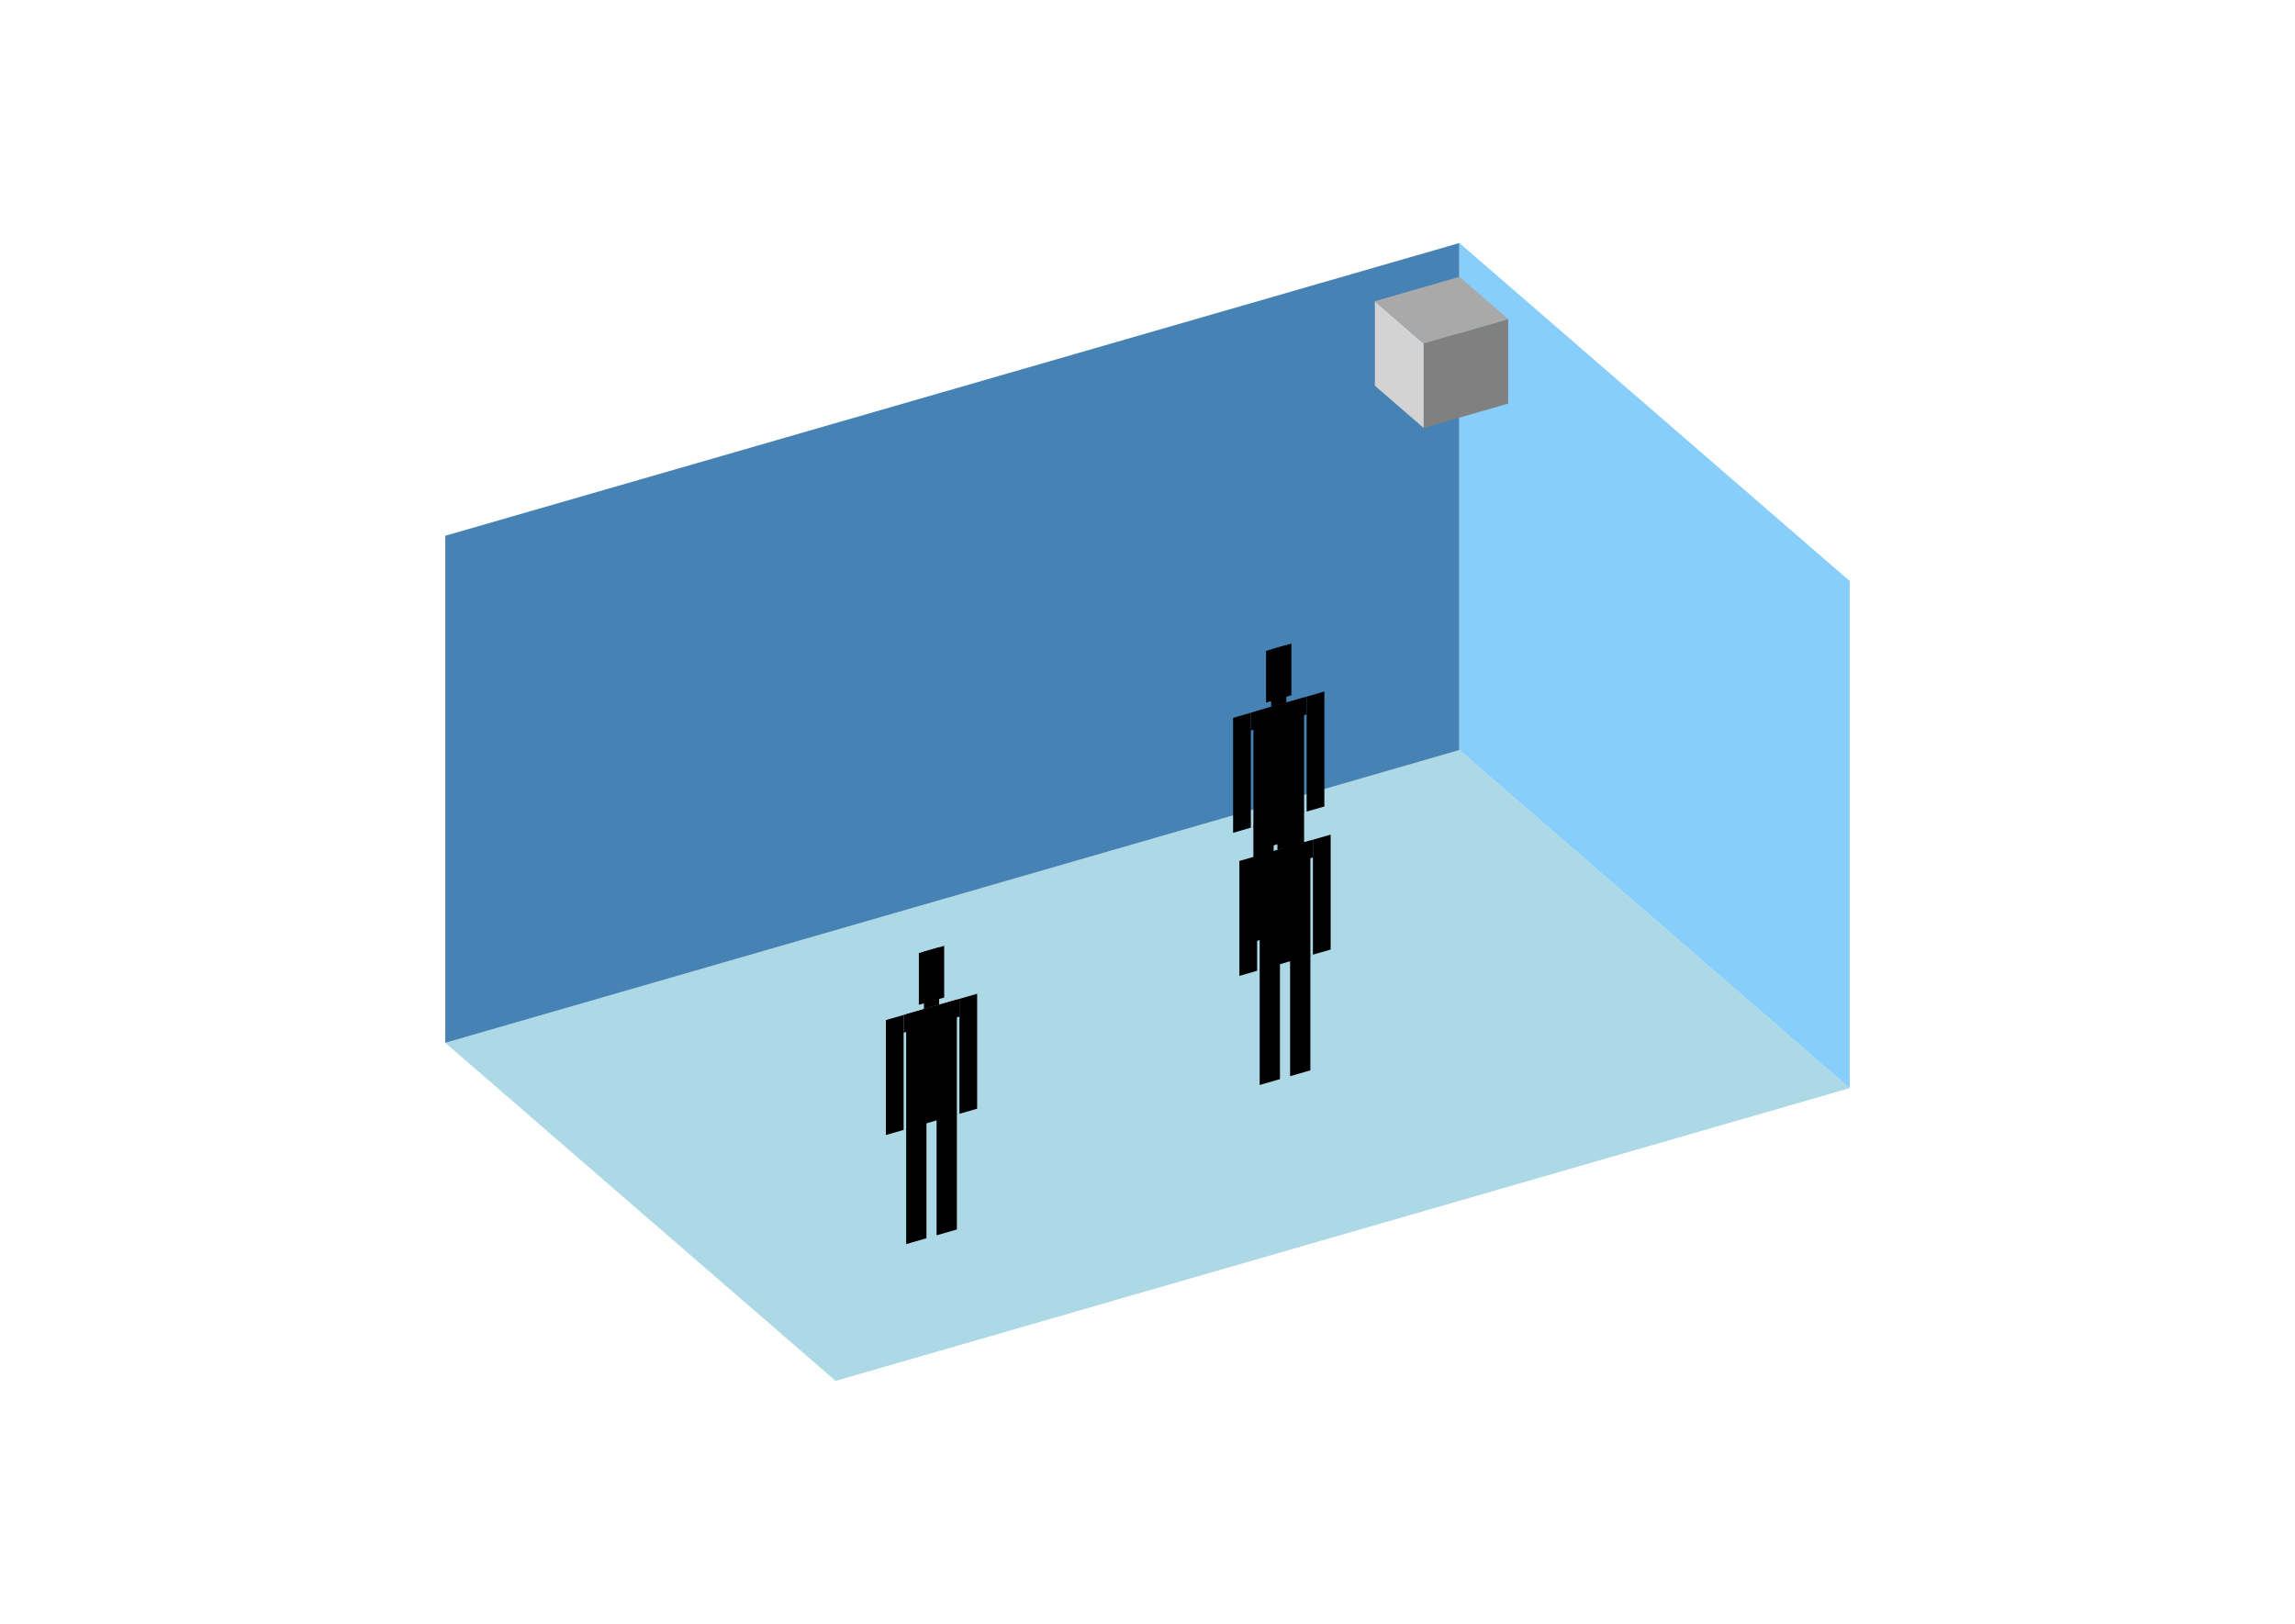 <?xml version="1.0" encoding="UTF-8"?>
<svg
  xmlns="http://www.w3.org/2000/svg"
  width="848"
  height="600"
  style="background-color:white"
>
  <polygon fill="lightblue" points="308.759,510.212 164.534,385.31 539.241,277.141 683.466,402.044" />
  <polygon fill="steelblue" points="164.534,385.31 164.534,197.956 539.241,89.788 539.241,277.141" />
  <polygon fill="lightskyblue" points="683.466,402.044 683.466,214.69 539.241,89.788 539.241,277.141" />
  <polygon fill="grey" points="526.044,158.13 526.044,126.905 557.269,117.891 557.269,149.116" />
  <polygon fill="lightgrey" points="526.044,158.13 526.044,126.905 508.016,111.292 508.016,142.517" />
  <polygon fill="darkgrey" points="526.044,126.905 508.016,111.292 539.241,102.278 557.269,117.891" />
  <polygon fill="hsl(288.0,50.0%,68.652%)" points="463.124,348.013 463.124,305.122 470.618,302.958 470.618,345.85" />
  <polygon fill="hsl(288.0,50.0%,68.652%)" points="481.859,342.605 481.859,299.713 474.365,301.877 474.365,344.768" />
  <polygon fill="hsl(288.0,50.0%,68.652%)" points="455.63,307.71 455.63,265.243 462.187,263.35 462.187,305.817" />
  <polygon fill="hsl(288.0,50.0%,68.652%)" points="482.796,299.868 482.796,257.401 489.353,255.508 489.353,297.975" />
  <polygon fill="hsl(288.0,50.0%,68.652%)" points="462.187,269.907 462.187,263.35 482.796,257.401 482.796,263.958" />
  <polygon fill="hsl(288.0,50.0%,68.652%)" points="463.124,305.546 463.124,263.08 481.859,257.671 481.859,300.138" />
  <polygon fill="hsl(288.0,50.0%,68.652%)" points="467.808,259.604 467.808,240.494 477.175,237.79 477.175,256.9" />
  <polygon fill="hsl(288.0,50.0%,68.652%)" points="469.681,261.187 469.681,239.953 475.302,238.331 475.302,259.564" />
  <polygon fill="hsl(288.0,50.0%,52.578%)" points="465.447,400.882 465.447,357.99 472.941,355.827 472.941,398.718" />
  <polygon fill="hsl(288.0,50.0%,52.578%)" points="484.183,395.473 484.183,352.582 476.688,354.745 476.688,397.636" />
  <polygon fill="hsl(288.0,50.0%,52.578%)" points="457.953,360.578 457.953,318.111 464.511,316.218 464.511,358.685" />
  <polygon fill="hsl(288.0,50.0%,52.578%)" points="485.119,352.736 485.119,310.269 491.677,308.376 491.677,350.843" />
  <polygon fill="hsl(288.0,50.0%,52.578%)" points="464.511,322.776 464.511,316.218 485.119,310.269 485.119,316.826" />
  <polygon fill="hsl(288.0,50.0%,52.578%)" points="465.447,358.415 465.447,315.948 484.183,310.539 484.183,353.006" />
  <polygon fill="hsl(288.0,50.0%,52.578%)" points="470.131,312.472 470.131,293.362 479.499,290.658 479.499,309.768" />
  <polygon fill="hsl(288.0,50.0%,52.578%)" points="472.005,314.055 472.005,292.821 477.625,291.199 477.625,312.432" />
  <polygon fill="hsl(288.0,50.0%,46.247%)" points="334.83,459.676 334.83,416.785 342.324,414.621 342.324,457.513" />
  <polygon fill="hsl(288.0,50.0%,46.247%)" points="353.565,454.268 353.565,411.376 346.071,413.539 346.071,456.431" />
  <polygon fill="hsl(288.0,50.0%,46.247%)" points="327.335,419.373 327.335,376.906 333.893,375.013 333.893,417.48" />
  <polygon fill="hsl(288.0,50.0%,46.247%)" points="354.502,411.53 354.502,369.064 361.059,367.171 361.059,409.637" />
  <polygon fill="hsl(288.0,50.0%,46.247%)" points="333.893,381.57 333.893,375.013 354.502,369.064 354.502,375.621" />
  <polygon fill="hsl(288.0,50.0%,46.247%)" points="334.83,417.209 334.83,374.742 353.565,369.334 353.565,411.801" />
  <polygon fill="hsl(288.0,50.0%,46.247%)" points="339.513,371.267 339.513,352.157 348.881,349.453 348.881,368.563" />
  <polygon fill="hsl(288.0,50.0%,46.247%)" points="341.387,372.849 341.387,351.616 347.008,349.993 347.008,371.227" />
</svg>
